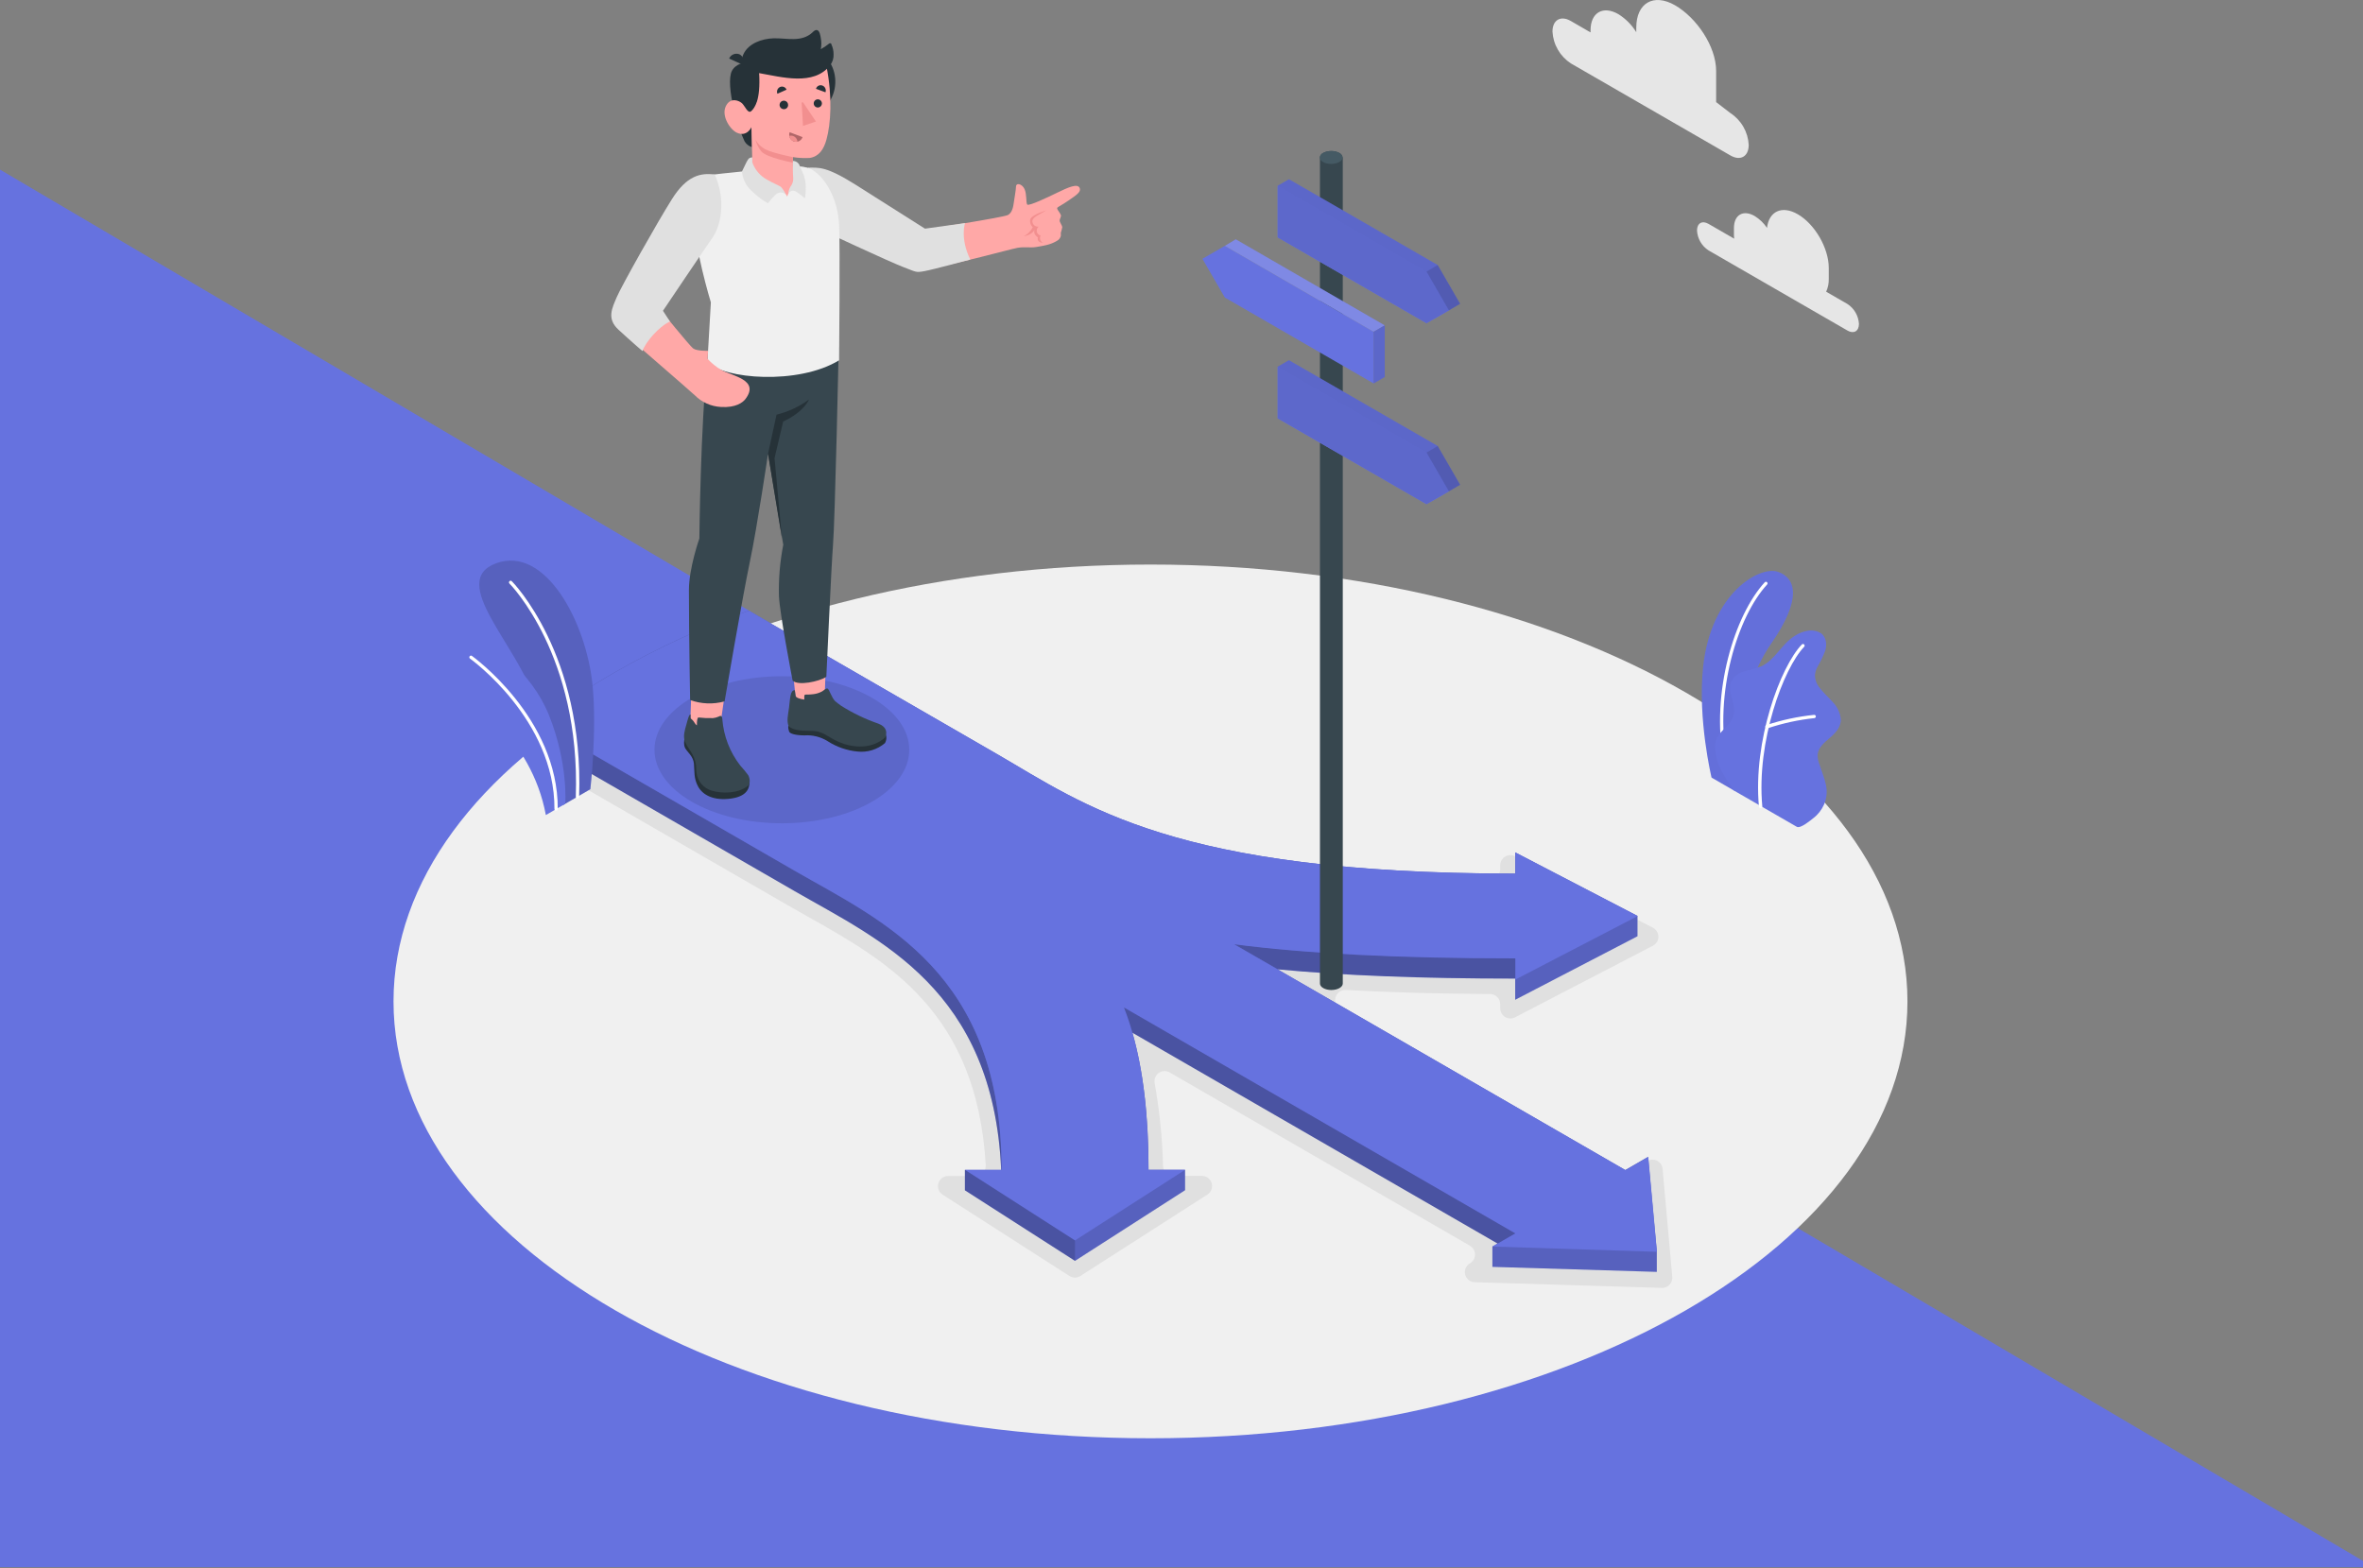 <svg width="1219" height="809" viewBox="0 0 1219 809" fill="none" xmlns="http://www.w3.org/2000/svg">
<rect x="0" y="0" width="1219" height="809" fill="#808080" stroke="none"/>
<path d="M0 87.5V808.5H1224.5L0 87.5Z" fill="#6672DF"/>
<path d="M593.5 742C809.167 742 984 641.097 984 516.627C984 392.157 809.167 291.254 593.5 291.254C377.833 291.254 203 392.157 203 516.627C203 641.097 377.833 742 593.5 742Z" fill="#F0F0F0"/>
<path d="M619.991 606.639H605.204C603.856 606.641 602.561 606.121 601.588 605.189C600.616 604.257 600.041 602.985 599.985 601.64C599.632 587.246 598.183 572.899 595.651 558.725C595.471 557.744 595.577 556.733 595.955 555.811C596.332 554.888 596.967 554.093 597.782 553.52C598.598 552.947 599.561 552.619 600.557 552.575C601.553 552.532 602.541 552.775 603.403 553.275L758.316 642.688C759.108 643.148 759.766 643.808 760.223 644.602C760.68 645.396 760.921 646.297 760.921 647.213C760.921 648.129 760.68 649.029 760.223 649.823C759.766 650.617 759.108 651.277 758.316 651.737C757.324 652.301 756.545 653.174 756.097 654.223C755.648 655.271 755.556 656.438 755.834 657.543C756.112 658.649 756.745 659.634 757.636 660.346C758.527 661.058 759.626 661.459 760.767 661.487L857.329 664.42C858.068 664.442 858.803 664.307 859.486 664.024C860.169 663.74 860.784 663.315 861.29 662.776C861.796 662.237 862.181 661.597 862.421 660.898C862.661 660.199 862.749 659.456 862.68 658.72L857.679 603.006C857.597 602.132 857.297 601.292 856.806 600.564C856.315 599.836 855.65 599.242 854.87 598.838C854.091 598.433 853.222 598.23 852.344 598.248C851.466 598.266 850.606 598.504 849.843 598.94L841.157 603.94C840.362 604.399 839.459 604.641 838.54 604.641C837.621 604.641 836.718 604.399 835.922 603.94L691.363 520.477C690.346 519.886 689.558 518.971 689.126 517.878C688.693 516.785 688.641 515.579 688.978 514.453C689.315 513.327 690.021 512.347 690.983 511.671C691.945 510.995 693.106 510.663 694.28 510.727C716.57 511.96 741.278 512.66 768.719 512.827C770.099 512.836 771.419 513.389 772.393 514.366C773.367 515.342 773.916 516.664 773.921 518.043V520.193C773.921 521.091 774.152 521.974 774.592 522.756C775.031 523.539 775.665 524.195 776.432 524.662C777.199 525.129 778.073 525.391 778.97 525.423C779.868 525.454 780.758 525.255 781.556 524.843L852.694 487.895C853.543 487.453 854.255 486.786 854.752 485.968C855.249 485.149 855.511 484.211 855.511 483.253C855.511 482.296 855.249 481.357 854.752 480.539C854.255 479.721 853.543 479.054 852.694 478.612L781.556 441.73C780.76 441.319 779.871 441.12 778.975 441.151C778.079 441.182 777.206 441.442 776.439 441.907C775.673 442.372 775.039 443.026 774.598 443.806C774.157 444.587 773.924 445.467 773.921 446.363V448.413C773.921 449.103 773.784 449.787 773.519 450.424C773.254 451.061 772.865 451.639 772.376 452.125C771.886 452.612 771.305 452.997 770.666 453.258C770.027 453.519 769.343 453.651 768.652 453.646C617.707 451.98 568.409 422.831 528.581 399.232C525.08 397.166 521.645 395.132 518.211 393.149L395.474 322.302C368.357 331.401 342.192 343.123 317.351 357.301C301.142 366.555 285.768 377.2 271.404 389.116L406.061 466.829C409.495 468.812 413.013 470.796 416.597 472.812C457.643 495.878 503.89 521.877 508.525 601.14C508.568 601.852 508.465 602.565 508.222 603.236C507.98 603.907 507.602 604.521 507.114 605.04C506.625 605.56 506.035 605.975 505.381 606.258C504.726 606.542 504.02 606.689 503.306 606.689H489.086C487.956 606.693 486.858 607.062 485.956 607.74C485.053 608.418 484.395 609.37 484.078 610.454C483.761 611.537 483.803 612.694 484.198 613.752C484.592 614.81 485.319 615.711 486.268 616.322L551.704 658.287C552.545 658.826 553.523 659.113 554.522 659.113C555.521 659.113 556.498 658.826 557.339 658.287L622.792 616.322C623.764 615.721 624.512 614.819 624.923 613.753C625.333 612.687 625.384 611.516 625.066 610.419C624.749 609.321 624.081 608.358 623.165 607.676C622.248 606.993 621.134 606.629 619.991 606.639Z" fill="#E0E0E0"/>
<path d="M881.369 115.495L894.607 123.128C894.539 122.575 894.5 122.018 894.49 121.461V117.628C894.49 110.812 899.275 108.045 905.177 111.445C907.719 113.004 909.892 115.097 911.545 117.578C912.512 109.012 919.247 105.812 927.416 110.528C936.252 115.628 943.405 128.027 943.405 138.227V143.827C943.471 146.123 943.009 148.404 942.054 150.493L953.041 156.826C954.764 157.954 956.199 159.471 957.23 161.254C958.261 163.037 958.859 165.036 958.976 167.092C958.976 170.876 956.308 172.409 953.041 170.526L881.353 129.161C879.629 128.035 878.194 126.518 877.166 124.735C876.138 122.951 875.544 120.95 875.434 118.894C875.451 115.145 878.102 113.611 881.369 115.495Z" fill="#E6E6E6"/>
<path d="M892.606 58.297L885.304 52.681V36.615C885.304 23.882 875.151 9.1 864.114 2.733C853.078 -3.633 844.108 1.517 844.108 14.266V16.599C841.797 12.837 838.648 9.66 834.905 7.316C826.953 2.733 820.518 6.45 820.518 15.649V16.716L810.348 10.833C805.13 7.816 800.879 10.266 800.879 16.299C801.059 19.584 802.011 22.779 803.656 25.628C805.301 28.477 807.593 30.899 810.348 32.699L892.639 80.18C897.858 83.196 902.109 80.763 902.109 74.713C901.93 71.422 900.975 68.22 899.324 65.368C897.673 62.515 895.371 60.093 892.606 58.297Z" fill="#E6E6E6"/>
<path d="M854.695 645.671V656.154L769.886 653.571V643.088L772.57 641.538L584.181 532.776C589.716 552.159 592.516 575.541 592.516 603.523H611.339V614.023L554.555 650.471L497.771 614.073V603.573H516.477C512.393 510.244 453.475 484.862 409.995 459.763C398.108 452.88 333.939 415.848 278.073 383.633V373.117C290.503 363.381 303.619 354.553 317.318 346.701C339.288 334.155 362.316 323.56 386.138 315.036L514.293 389.016C559.307 415.031 604.97 450.68 781.64 450.68V439.747L844.725 472.529V483.012L781.64 515.777V504.861C733.158 504.861 692.63 503.277 659.053 500.094L838.423 603.623L850.177 596.823L854.695 645.671Z" fill="#6672DF"/>
<path opacity="0.15" d="M854.695 645.671V656.154L769.886 653.571V643.088L772.57 641.538L584.181 532.776C589.716 552.159 592.516 575.541 592.516 603.523H611.339V614.023L554.555 650.471L497.771 614.073V603.573H516.477C512.393 510.244 453.475 484.862 409.995 459.763L278.073 383.633V373.117C290.503 363.381 303.619 354.553 317.318 346.701C339.288 334.155 362.316 323.56 386.138 315.036L386.572 315.286L514.293 389.016C559.307 415.031 604.97 450.68 781.64 450.68V439.747L844.725 472.529V483.012L781.64 515.777V504.861C733.158 504.861 692.63 503.277 659.053 500.094L838.423 603.623L850.177 596.823L854.695 645.671Z" fill="black"/>
<path opacity="0.15" d="M516.71 603.54H516.477C512.376 510.21 453.458 484.828 409.979 459.729L278.073 383.649V373.133L409.929 449.247C455.042 475.245 516.71 501.578 516.71 603.54Z" fill="black"/>
<path opacity="0.15" d="M781.69 494.311V504.777C733.208 504.777 692.68 503.194 659.103 500.011L636.513 487.028C655.269 489.461 676.525 491.278 700.699 492.494C724.873 493.711 751.747 494.311 781.69 494.311Z" fill="black"/>
<path d="M769.886 643.088L781.656 636.305L579.829 519.776C588.282 541.442 592.449 568.974 592.449 603.523H611.338L554.555 639.938L497.771 603.523H516.694C516.694 501.577 455.008 475.195 409.995 449.23L278.189 373.166C290.619 363.431 303.735 354.603 317.434 346.751C339.404 334.205 362.433 323.609 386.255 315.086L386.688 315.336L514.41 389.066C559.423 415.081 605.087 450.73 781.756 450.73V439.797L844.841 472.579L781.756 505.344V494.428C751.747 494.428 724.922 493.828 700.815 492.611C676.708 491.394 655.385 489.595 636.646 487.145L838.54 603.673L850.293 596.873L854.761 645.804L769.886 643.088Z" fill="#6672DF"/>
<path opacity="0.15" d="M781.69 636.305L772.604 641.555L584.214 532.793C582.814 527.793 581.363 523.61 579.863 519.793L781.69 636.305Z" fill="black"/>
<path opacity="0.15" d="M554.555 639.955V650.438L497.771 614.023V603.54L554.555 639.955Z" fill="black"/>
<path d="M692.596 81.23C692.535 80.733 692.351 80.259 692.06 79.851C691.768 79.444 691.38 79.115 690.929 78.897C689.637 78.245 688.209 77.905 686.761 77.905C685.314 77.905 683.886 78.245 682.593 78.897C682.14 79.112 681.749 79.439 681.457 79.847C681.165 80.255 680.983 80.731 680.926 81.23V507.411C680.926 509.244 683.56 510.744 686.811 510.744C690.062 510.744 692.696 509.244 692.696 507.411V81.23H692.596Z" fill="#37474F"/>
<path d="M686.711 84.563C689.962 84.563 692.596 83.07 692.596 81.23C692.596 79.389 689.962 77.897 686.711 77.897C683.461 77.897 680.826 79.389 680.826 81.23C680.826 83.07 683.461 84.563 686.711 84.563Z" fill="#455A64"/>
<path d="M753.231 156.726L741.678 136.727L664.922 92.462L659.12 95.812V122.461L735.876 166.726L741.794 163.459L753.231 156.726Z" fill="#6672DF"/>
<path d="M659.12 95.812L735.876 140.077L747.413 160.076L735.876 166.726L659.12 122.461V95.812Z" fill="#6672DF"/>
<g opacity="0.3">
<path opacity="0.3" d="M659.12 95.812L735.876 140.077L747.446 160.126L735.876 166.726L659.12 122.461V95.812Z" fill="black"/>
</g>
<path opacity="0.1" d="M741.678 136.727L735.876 140.077L659.12 95.812L664.922 92.462L741.678 136.727Z" fill="black"/>
<path opacity="0.2" d="M735.876 140.077L741.678 136.727L753.231 156.726L747.446 160.126L735.876 140.077Z" fill="black"/>
<path d="M753.231 250.089L741.678 230.09L664.922 185.825L659.12 189.175V215.824L735.876 260.088L741.794 256.822L753.231 250.089Z" fill="#6672DF"/>
<path d="M659.12 189.175L735.876 233.439L747.413 253.422L735.876 260.088L659.12 215.824V189.175Z" fill="#6672DF"/>
<g opacity="0.3">
<path opacity="0.3" d="M659.12 189.175L735.876 233.439L747.446 253.489L735.876 260.088L659.12 215.824V189.175Z" fill="black"/>
</g>
<path opacity="0.1" d="M741.678 230.09L735.876 233.439L659.12 189.175L664.922 185.825L741.678 230.09Z" fill="black"/>
<path opacity="0.2" d="M735.876 233.439L741.678 230.09L753.231 250.089L747.446 253.489L735.876 233.439Z" fill="black"/>
<path d="M708.601 171.176L631.845 126.844L620.292 133.511L631.845 153.493L708.601 197.824V171.176Z" fill="#6672DF"/>
<path d="M631.845 126.844L637.48 123.445L714.353 167.859L708.601 171.176L631.845 126.844Z" fill="#6672DF"/>
<g opacity="0.4">
<path opacity="0.4" d="M631.845 126.844L637.48 123.445L714.353 167.859L708.601 171.176L631.845 126.844Z" fill="white"/>
</g>
<path d="M714.353 194.508L708.601 197.824V171.176L714.353 167.859V194.508Z" fill="#6672DF"/>
<path opacity="0.1" d="M714.353 194.508L708.601 197.824V171.176L714.353 167.859V194.508Z" fill="black"/>
<path opacity="0.1" d="M403.343 424.731C439.639 424.731 469.063 407.748 469.063 386.799C469.063 365.85 439.639 348.868 403.343 348.868C367.047 348.868 337.624 365.85 337.624 386.799C337.624 407.748 367.047 424.731 403.343 424.731Z" fill="black"/>
<path d="M456.992 378.966C457.229 379.684 457.312 380.443 457.238 381.195C457.163 381.947 456.932 382.675 456.559 383.333C454.612 384.998 452.344 386.246 449.895 386.999C447.446 387.753 444.868 387.997 442.321 387.716C436.812 387.179 431.511 385.327 426.867 382.316C423.306 380.126 419.151 379.1 414.98 379.383C410.662 379.383 407.461 378.55 407.094 377.433C406.444 375.45 406.394 374.2 407.344 374.216L456.992 378.966Z" fill="#263238"/>
<path d="M410.495 360.484C412.61 362.079 415.141 363.026 417.783 363.213C420.426 363.399 423.065 362.816 425.383 361.534L426.283 333.285H407.661L410.495 360.484Z" fill="#FFA8A7"/>
<path d="M453.125 373.333C446.397 371.005 439.958 367.913 433.936 364.117C432.669 363.217 431.685 362.45 430.851 361.75C428.967 359.851 427.817 355.734 427 355.267C426.183 354.801 424.816 356.301 424.166 356.651C422.807 357.402 421.32 357.894 419.781 358.101C415.23 358.684 415.047 357.767 414.913 359.251C414.871 359.805 414.871 360.362 414.913 360.917C412.496 360.6 410.579 359.901 410.429 358.984L410.028 356.084C407.628 355.951 407.628 360.25 407.028 365.1C406.527 369.017 405.694 371.883 406.878 374.717C410.629 377.75 416.997 376.733 420.665 377.2C425.85 377.866 428.401 381.583 435.669 383.866C447.34 387.433 454.492 382.55 456.576 380.45C457.959 377.766 457.176 374.85 453.125 373.333Z" fill="#37474F"/>
<path d="M386.638 404.032C386.438 405.798 386.171 410.698 377.185 411.965C368.199 413.231 362.548 410.165 360.164 405.832C357.779 401.499 358.346 397.982 357.98 393.982C357.613 389.983 354.312 387.833 353.361 385.766C351.978 382.733 354.045 378.016 354.045 378.016L386.638 404.032Z" fill="#263238"/>
<path d="M356.162 371.067C357.246 379.267 373.151 378.667 371.867 372.117L374.768 352.234L356.779 352.734L356.162 371.067Z" fill="#FFA8A7"/>
<path d="M386.004 399.949C384.732 398.202 383.357 396.533 381.887 394.949C376.529 388.072 373.311 379.773 372.634 371.084C372.634 370.6 372.534 369.667 372.067 369.417C371.6 369.167 371.083 369.534 370.583 369.75C369.692 370.133 368.748 370.375 367.782 370.467C365.283 370.539 362.781 370.433 360.297 370.15C359.68 370.234 359.48 372.133 359.513 374.217C358.396 373.483 358.029 372.067 357.012 371.234C356.462 370.784 356.212 370.767 356.229 370.034C356.246 369.3 356.229 369.134 356.229 368.65C355.412 368.4 354.712 371.534 354.045 373.917C353.245 376.683 352.278 379.8 353.345 382.616C354.027 384.152 354.871 385.61 355.862 386.966C357.571 389.32 358.681 392.054 359.096 394.932C359.213 396.182 359.096 397.466 359.296 398.716C359.578 400.832 360.463 402.822 361.847 404.448C363.231 406.073 365.054 407.266 367.099 407.882C372.567 409.548 380.803 409.365 385.638 405.549C387.355 404.249 386.788 401.432 386.004 399.949Z" fill="#37474F"/>
<path d="M364.932 186.692C361.364 219.49 360.78 277.804 360.78 277.804C360.78 277.804 355.379 293.07 355.396 304.47C355.396 328.369 356.012 361.134 356.012 361.134C361.724 363.214 367.943 363.459 373.801 361.834C373.801 361.834 382.904 308.503 386.955 289.204C390.506 272.421 396.208 234.123 396.208 234.123L404.06 281.037C402.362 289.725 401.613 298.571 401.826 307.42C402.193 316.452 408.895 351.151 408.895 351.151C411.829 353.917 422.516 351.601 426.283 349.201C426.283 349.201 428.918 290.72 429.718 281.237C430.768 268.738 432.685 179.175 432.685 179.175L364.932 186.692Z" fill="#37474F"/>
<path d="M396.208 234.09L400.592 213.924C406.641 212.432 412.338 209.771 417.364 206.091C417.364 206.091 414.796 212.524 404.027 217.457L399.559 236.339L403.393 277.804L396.208 234.09Z" fill="#263238"/>
<path d="M557.039 97.162C556.089 94.296 550.854 96.763 545.369 99.412C540.367 101.846 530.598 106.512 529.897 105.512C529.197 104.512 529.764 100.312 528.547 97.579C527.33 94.846 524.096 93.996 524.112 96.429C524.112 97.829 523.262 102.479 522.979 104.612C522.695 106.745 522.162 109.612 520.061 110.879C517.961 112.145 477.015 118.461 477.015 118.461C477.015 118.461 445.172 99.579 438.67 95.279C432.168 90.979 427 86.83 417.331 87.313C404.66 91.863 408.995 103.529 414.38 110.995C417.364 115.095 418.464 114.995 429.517 119.661C442.855 125.311 463.928 137.377 475.281 139.077C488.035 137.777 521.645 128.378 524.946 127.844C528.881 127.194 531.381 127.961 534.566 127.428C538.383 126.761 541.651 126.378 545.102 124.328C545.622 124.083 546.082 123.729 546.45 123.288C546.819 122.848 547.087 122.333 547.236 121.778C547.336 121.211 547.236 120.628 547.236 120.111C547.543 119.196 547.788 118.26 547.97 117.312C547.97 116.062 546.586 114.878 546.653 113.628C546.653 113.078 547.486 111.612 547.336 111.078C546.994 110.281 546.552 109.53 546.019 108.845C545.769 108.379 545.019 107.579 545.519 107.079C546.019 106.579 547.836 105.779 551.504 103.246C555.172 100.712 557.689 99.062 557.039 97.162Z" fill="#FFA8A7"/>
<path d="M416.814 86.496C422.482 86.496 426 85.596 441.721 95.512C457.443 105.429 477.165 117.961 477.165 117.961L497.838 115.095C497.838 115.095 495.137 122.778 500.539 133.894C500.539 133.894 481.316 139.094 476.815 139.894C472.314 140.694 472.847 140.377 465.862 137.727C458.876 135.077 423.366 118.495 423.366 118.495L416.814 86.496Z" fill="#E0E0E0"/>
<path d="M539.651 108.562C536.616 110.545 532.765 111.895 532.565 113.978C532.55 114.391 532.625 114.803 532.784 115.184C532.943 115.566 533.183 115.909 533.487 116.189C533.791 116.469 534.152 116.68 534.546 116.808C534.939 116.935 535.355 116.976 535.766 116.928C535.395 117.258 535.117 117.679 534.959 118.15C534.801 118.621 534.769 119.124 534.866 119.611C534.985 120.079 535.232 120.505 535.579 120.841C535.927 121.176 536.361 121.408 536.833 121.511C536.655 121.837 536.545 122.196 536.511 122.566C536.476 122.936 536.518 123.309 536.634 123.662C536.749 124.015 536.936 124.34 537.183 124.618C537.429 124.896 537.73 125.121 538.067 125.278C536.916 125.278 534.732 124.628 535.433 122.478C535.433 122.478 532.648 120.811 533.765 118.395C533.765 118.395 532.615 121.211 528.047 121.894C530.111 120.898 531.775 119.229 532.765 117.161C532.205 116.669 531.789 116.034 531.562 115.323C531.336 114.613 531.308 113.854 531.481 113.128C532.198 110.778 539.651 108.562 539.651 108.562Z" fill="#F28F8F"/>
<path d="M393.273 87.163C384.104 88.546 373.617 89.28 367.199 90.163C360.18 91.113 357.663 96.829 357.663 108.862C357.663 126.528 366.715 155.993 366.715 155.993L364.931 186.758C373.151 195.558 411.862 198.741 432.868 185.859C432.868 185.859 433.419 125.945 432.868 115.862C431.868 98.096 421.582 86.713 415.03 86.213C415.03 86.113 409.028 84.696 393.273 87.163Z" fill="#F0F0F0"/>
<path d="M384.404 32.165C384.404 32.165 379.402 32.865 377.535 36.648C375.868 39.982 376.502 47.881 378.652 56.547C379.858 62.154 381.669 67.614 384.054 72.83C384.887 74.309 386.262 75.409 387.888 75.897L387.638 65.614L387.255 58.464C387.255 58.464 391.856 52.181 392.373 47.031C393.023 40.365 391.623 37.698 391.623 37.698L384.404 32.165Z" fill="#263238"/>
<path d="M383.22 33.432L376.135 30.199C376.562 29.217 377.353 28.439 378.341 28.029C379.33 27.619 380.44 27.608 381.436 27.999C381.914 28.234 382.341 28.562 382.69 28.964C383.04 29.366 383.305 29.834 383.471 30.34C383.638 30.846 383.701 31.381 383.658 31.911C383.615 32.442 383.466 32.959 383.22 33.432Z" fill="#263238"/>
<path d="M392.506 42.165C392.516 45.963 393.653 49.672 395.772 52.825C397.891 55.977 400.898 58.43 404.413 59.873C407.927 61.316 411.79 61.686 415.514 60.934C419.238 60.182 422.656 58.343 425.334 55.649C428.012 52.956 429.831 49.528 430.56 45.801C431.29 42.074 430.897 38.214 429.432 34.71C427.967 31.206 425.494 28.215 422.328 26.115C419.162 24.016 415.445 22.902 411.645 22.916C406.555 22.933 401.679 24.971 398.09 28.58C394.502 32.19 392.493 37.076 392.506 42.165Z" fill="#263238"/>
<path d="M387.538 57.331C385.871 58.831 384.404 54.947 382.937 53.431C381.47 51.914 376.752 49.864 374.401 54.847C372.05 59.831 376.585 66.814 380.119 68.463C385.304 70.863 387.638 65.63 387.638 65.63L388.188 87.296C393.657 97.129 404.41 96.929 406.111 101.429C407.127 97.429 412.779 92.446 409.078 88.096V81.063C411.94 81.503 414.84 81.643 417.731 81.48C422.449 80.73 424.916 77.163 426.333 72.063C428.601 63.847 429.517 50.048 426.333 34.098C421.048 30.015 402.709 30.765 391.623 37.715C392.44 51.864 389.255 55.831 387.538 57.331Z" fill="#FFA8A7"/>
<path d="M428.967 22.799C428.907 22.659 428.81 22.537 428.687 22.447C428.564 22.356 428.419 22.299 428.267 22.282C428.032 22.296 427.808 22.39 427.634 22.549C426.314 23.608 424.909 24.556 423.432 25.382C423.791 23.488 423.791 21.543 423.432 19.649C423.216 18.483 422.899 15.799 421.448 15.516C420.598 15.333 419.781 16.049 419.214 16.649C413.446 22.049 405.877 19.549 398.958 19.766C393.14 19.966 386.121 22.316 383.504 27.982C382.303 30.565 382.087 33.282 384.471 35.065C386.592 36.493 389.019 37.401 391.556 37.715C403.226 39.732 419.731 44.498 428.234 33.699C429.487 32.084 430.12 30.073 430.018 28.032C430.032 26.245 429.639 24.478 428.867 22.866C428.869 22.855 428.874 22.844 428.88 22.835C428.886 22.825 428.894 22.817 428.903 22.811C428.913 22.805 428.923 22.8 428.934 22.799C428.945 22.796 428.956 22.797 428.967 22.799Z" fill="#263238"/>
<path d="M409.045 81.063C409.045 81.063 398.492 78.963 394.807 77.03C392.643 75.907 390.862 74.167 389.689 72.03C390.251 74.184 391.243 76.203 392.607 77.963C395.307 81.396 409.045 83.896 409.045 83.896V81.063Z" fill="#F28F8F"/>
<path d="M406.561 54.131C406.57 54.414 406.522 54.696 406.421 54.96C406.32 55.224 406.167 55.466 405.971 55.671C405.776 55.876 405.542 56.039 405.282 56.153C405.023 56.266 404.743 56.327 404.46 56.331C404.021 56.351 403.586 56.239 403.211 56.01C402.837 55.781 402.539 55.444 402.357 55.044C402.175 54.645 402.117 54.2 402.19 53.766C402.264 53.333 402.465 52.932 402.768 52.614C403.072 52.297 403.463 52.077 403.893 51.984C404.322 51.89 404.77 51.928 405.177 52.091C405.585 52.254 405.935 52.535 406.182 52.899C406.428 53.263 406.56 53.692 406.561 54.131Z" fill="#263238"/>
<path d="M405.76 46.265L401.042 48.365C400.775 47.722 400.766 47.001 401.018 46.352C401.269 45.703 401.762 45.176 402.393 44.882C402.704 44.743 403.04 44.669 403.38 44.665C403.72 44.66 404.058 44.724 404.373 44.853C404.687 44.982 404.973 45.174 405.211 45.417C405.45 45.659 405.637 45.948 405.76 46.265Z" fill="#263238"/>
<path d="M407.344 68.214L414.013 70.73C413.867 71.181 413.631 71.599 413.32 71.957C413.009 72.316 412.629 72.608 412.203 72.816C411.777 73.024 411.313 73.145 410.839 73.17C410.365 73.195 409.891 73.125 409.445 72.963C408.552 72.592 407.836 71.892 407.445 71.008C407.054 70.124 407.018 69.124 407.344 68.214Z" fill="#B16668"/>
<path d="M409.511 72.963C410.108 73.186 410.754 73.237 411.379 73.114C411.328 72.265 410.954 71.467 410.334 70.885C409.714 70.302 408.895 69.979 408.044 69.98C407.732 69.979 407.423 70.029 407.127 70.13C407.238 70.772 407.516 71.372 407.935 71.87C408.354 72.368 408.898 72.745 409.511 72.963Z" fill="#F28F8F"/>
<path d="M425.833 47.614L420.948 45.815C421.039 45.474 421.2 45.156 421.423 44.883C421.645 44.609 421.924 44.386 422.239 44.228C422.555 44.071 422.9 43.982 423.252 43.968C423.605 43.954 423.956 44.016 424.283 44.148C424.94 44.412 425.469 44.922 425.759 45.568C426.048 46.215 426.075 46.949 425.833 47.614Z" fill="#263238"/>
<path d="M423.999 53.431C423.983 53.846 423.845 54.246 423.603 54.583C423.36 54.92 423.024 55.178 422.636 55.326C422.248 55.473 421.825 55.504 421.42 55.413C421.015 55.322 420.646 55.114 420.358 54.815C420.07 54.516 419.877 54.139 419.801 53.731C419.726 53.323 419.773 52.901 419.935 52.52C420.098 52.138 420.369 51.812 420.715 51.583C421.061 51.354 421.467 51.231 421.882 51.231C422.166 51.235 422.446 51.296 422.706 51.409C422.967 51.522 423.202 51.685 423.399 51.89C423.596 52.094 423.75 52.336 423.853 52.6C423.956 52.865 424.006 53.147 423.999 53.431Z" fill="#263238"/>
<path d="M413.546 52.914L414.246 64.964L420.915 62.681L414.246 52.781C414.006 52.775 413.767 52.82 413.546 52.914Z" fill="#F28F8F"/>
<path d="M388.105 81.196C386.755 81.296 386.171 81.496 385.071 83.68C383.837 86.163 382.77 88.429 382.77 88.429C383.056 92.073 384.663 95.486 387.288 98.029C389.913 100.717 392.898 103.028 396.158 104.895C397.321 103.317 398.62 101.845 400.042 100.495C400.732 99.769 401.679 99.343 402.68 99.309C403.681 99.274 404.656 99.635 405.394 100.312C404.778 98.953 403.97 97.69 402.993 96.562C402.176 95.696 398.858 94.696 394.324 91.846C391.461 89.892 389.285 87.088 388.105 83.829V81.196Z" fill="#E0E0E0"/>
<path d="M406.561 100.179C406.723 98.364 407.394 96.631 408.494 95.179C409.661 92.912 409.028 91.129 409.045 89.213C409.061 87.296 409.045 83.013 409.045 83.013C409.883 83.018 410.696 83.303 411.354 83.822C412.012 84.342 412.479 85.066 412.679 85.879C413.646 88.263 415.663 91.213 415.663 96.596C415.663 101.429 415.213 102.329 415.213 102.329C413.797 101.016 412.256 99.843 410.612 98.829C410.268 98.603 409.878 98.458 409.47 98.404C409.063 98.351 408.648 98.391 408.258 98.521C407.868 98.651 407.513 98.868 407.219 99.155C406.925 99.442 406.7 99.792 406.561 100.179Z" fill="#E0E0E0"/>
<path d="M367.199 90.096C357.846 90.096 351.461 96.346 345.192 106.762C340.324 114.812 322.152 145.593 318.518 154.276C315.183 162.176 314.983 165.443 320.818 170.942C325.47 175.409 353.395 199.274 358.396 203.891C361.994 207.53 366.822 209.693 371.934 209.957C379.553 210.424 383.187 207.624 384.487 205.941C392.273 195.841 377.419 193.975 372.05 190.825C369.435 189.278 367.059 187.358 364.998 185.125L365.248 181.009C365.248 181.009 359.38 181.159 357.546 179.742C355.712 178.325 340.758 159.876 340.758 159.876L365.432 124.428C370.467 118.578 373.751 98.329 367.199 90.096Z" fill="#FFA8A7"/>
<path d="M368.766 90.096C361.297 88.963 354.195 90.779 346.709 102.612C339.224 114.445 320.252 148.177 318.084 153.46C315.917 158.743 312.783 164.293 318.985 170.026C325.186 175.759 331.422 181.125 331.422 181.125C332.989 176.492 339.907 168.459 345.609 165.876L342.008 160.326C342.008 160.326 363.681 128.111 367.649 122.461C371.617 116.812 374.768 103.829 368.766 90.096Z" fill="#E0E0E0"/>
<path d="M290.443 415.348L304.547 407.148C304.547 407.148 307.998 376.983 305.697 353.634C302.463 320.802 281.257 281.304 255.966 290.587C230.675 299.87 267.553 333.285 275.772 361.134C283.991 388.983 290.443 415.348 290.443 415.348Z" fill="#6672DF"/>
<path opacity="0.15" d="M290.443 415.348L304.547 407.148C304.547 407.148 307.998 376.983 305.697 353.634C302.463 320.802 281.257 281.304 255.966 290.587C230.675 299.87 267.553 333.285 275.772 361.134C283.991 388.983 290.443 415.348 290.443 415.348Z" fill="black"/>
<path d="M297.862 411.931C297.75 411.927 297.64 411.901 297.539 411.854C297.437 411.807 297.346 411.741 297.27 411.659C297.194 411.577 297.135 411.481 297.096 411.376C297.058 411.271 297.04 411.16 297.045 411.048C299.512 338.101 263.185 301.42 262.818 301.053C262.656 300.894 262.565 300.677 262.563 300.451C262.562 300.224 262.65 300.006 262.809 299.845C262.969 299.683 263.185 299.592 263.412 299.59C263.639 299.589 263.857 299.677 264.018 299.836C264.402 300.203 301.246 337.435 298.745 411.115C298.732 411.339 298.633 411.549 298.468 411.701C298.303 411.854 298.086 411.936 297.862 411.931Z" fill="white"/>
<path d="M281.59 420.481L291.593 414.681C291.593 414.681 293.26 393.982 283.157 368.85C274.338 346.901 252.398 328.819 241.395 332.552C230.392 336.285 230.642 344.218 236.01 352.401C241.378 360.584 274.088 380.15 281.59 420.481Z" fill="#6672DF"/>
<path d="M286.875 418.231C286.762 418.231 286.65 418.209 286.546 418.165C286.441 418.121 286.347 418.057 286.268 417.977C286.189 417.896 286.126 417.8 286.085 417.695C286.043 417.59 286.023 417.478 286.025 417.365C286.225 371.25 242.912 340.085 242.462 339.768C242.371 339.703 242.294 339.62 242.235 339.524C242.176 339.429 242.137 339.323 242.119 339.212C242.101 339.101 242.105 338.988 242.131 338.879C242.157 338.77 242.204 338.667 242.27 338.577C242.336 338.486 242.419 338.409 242.514 338.35C242.61 338.291 242.716 338.252 242.826 338.234C242.937 338.216 243.05 338.22 243.159 338.246C243.268 338.272 243.371 338.319 243.462 338.385C243.895 338.702 287.942 370.384 287.725 417.381C287.725 417.607 287.636 417.823 287.476 417.982C287.317 418.142 287.1 418.231 286.875 418.231Z" fill="white"/>
<path d="M895.09 408.182L882.937 401.149C882.937 401.149 875.701 371.15 878.585 344.051C882.637 306.02 907.677 291.72 917.197 295.003C926.716 298.287 929.484 309.336 913.729 331.985C904.426 345.351 893.006 373.183 895.09 408.182Z" fill="#6672DF"/>
<g opacity="0.15">
<path opacity="0.15" d="M895.09 408.182L882.937 401.149C882.937 401.149 875.701 371.15 878.585 344.051C882.637 306.02 907.677 291.72 917.197 295.003C926.716 298.287 929.484 309.336 913.729 331.985C904.426 345.351 893.006 373.183 895.09 408.182Z" fill="black"/>
</g>
<path d="M890.055 393.416H890.172C890.393 393.375 890.588 393.249 890.716 393.065C890.845 392.88 890.895 392.653 890.856 392.432C884.187 357.351 896.441 317.952 911.612 301.536C911.762 301.373 911.841 301.156 911.832 300.934C911.823 300.713 911.725 300.503 911.562 300.353C911.398 300.203 911.182 300.124 910.96 300.133C910.738 300.142 910.528 300.24 910.378 300.403C894.924 317.152 882.436 357.151 889.188 392.732C889.228 392.931 889.337 393.108 889.496 393.234C889.655 393.359 889.853 393.423 890.055 393.416Z" fill="white"/>
<path d="M926.95 426.564C928.867 427.547 933.968 423.231 935.402 422.114C937.832 420.256 939.753 417.814 940.987 415.015C942.352 411.83 942.69 408.3 941.954 404.915C941.568 403.126 941.055 401.366 940.42 399.649L938.67 394.549C937.988 392.906 937.643 391.144 937.653 389.366C937.92 385.816 940.987 383.166 943.688 380.883C946.722 378.366 949.856 375.083 949.623 370.883C949.233 367.591 947.754 364.524 945.422 362.167C943.255 359.684 940.72 357.517 938.753 354.901C937.202 353.078 936.325 350.777 936.269 348.384C936.387 346.914 936.807 345.485 937.503 344.185C939.1 341.456 940.471 338.603 941.604 335.652C942.504 332.618 942.154 328.985 939.72 326.919C938.645 326.19 937.434 325.685 936.16 325.433C934.885 325.181 933.573 325.188 932.301 325.452C929.907 325.88 927.633 326.818 925.633 328.202C919.064 332.302 915.63 340.501 908.578 343.768C905.772 344.796 902.904 345.648 899.992 346.318C898.536 346.667 897.168 347.315 895.977 348.222C894.786 349.129 893.797 350.274 893.073 351.584C890.706 356.984 895.924 363.25 894.357 368.9C892.973 373.9 888.255 376.05 885.787 380.65C884.78 382.67 884.452 384.961 884.854 387.183C885.299 390.95 886.429 394.604 888.188 397.965C890.151 401.427 892.323 404.766 894.69 407.965C894.69 407.965 926.6 426.414 926.95 426.564Z" fill="#6672DF"/>
<path d="M908.344 416.865C908.455 416.856 908.564 416.826 908.663 416.775C908.762 416.724 908.85 416.654 908.921 416.568C908.993 416.483 909.047 416.384 909.079 416.278C909.112 416.171 909.123 416.059 909.111 415.948C906.044 382.616 919.931 344.885 930.784 333.585C930.907 333.419 930.964 333.214 930.947 333.008C930.929 332.803 930.837 332.611 930.688 332.468C930.539 332.325 930.343 332.241 930.137 332.232C929.931 332.223 929.728 332.289 929.567 332.419C918.431 343.951 904.243 382.266 907.377 416.098C907.387 416.213 907.421 416.325 907.476 416.426C907.531 416.528 907.605 416.618 907.696 416.689C907.786 416.761 907.891 416.814 908.002 416.844C908.114 416.874 908.23 416.881 908.344 416.865Z" fill="white"/>
<path d="M911.595 375.733H911.845C919.671 373.11 927.761 371.35 935.969 370.483C936.192 370.462 936.397 370.354 936.541 370.182C936.684 370.011 936.754 369.79 936.736 369.567C936.73 369.455 936.701 369.345 936.651 369.245C936.601 369.145 936.53 369.056 936.444 368.984C936.358 368.912 936.258 368.859 936.151 368.827C936.043 368.795 935.93 368.786 935.819 368.8C927.49 369.654 919.278 371.408 911.328 374.033C911.219 374.054 911.115 374.096 911.021 374.157C910.928 374.218 910.848 374.297 910.785 374.389C910.723 374.481 910.679 374.585 910.656 374.694C910.633 374.803 910.632 374.915 910.653 375.025C910.674 375.134 910.716 375.238 910.777 375.332C910.838 375.425 910.917 375.505 911.009 375.568C911.101 375.63 911.205 375.674 911.314 375.697C911.423 375.72 911.536 375.721 911.645 375.7L911.595 375.733Z" fill="white"/>
</svg>
